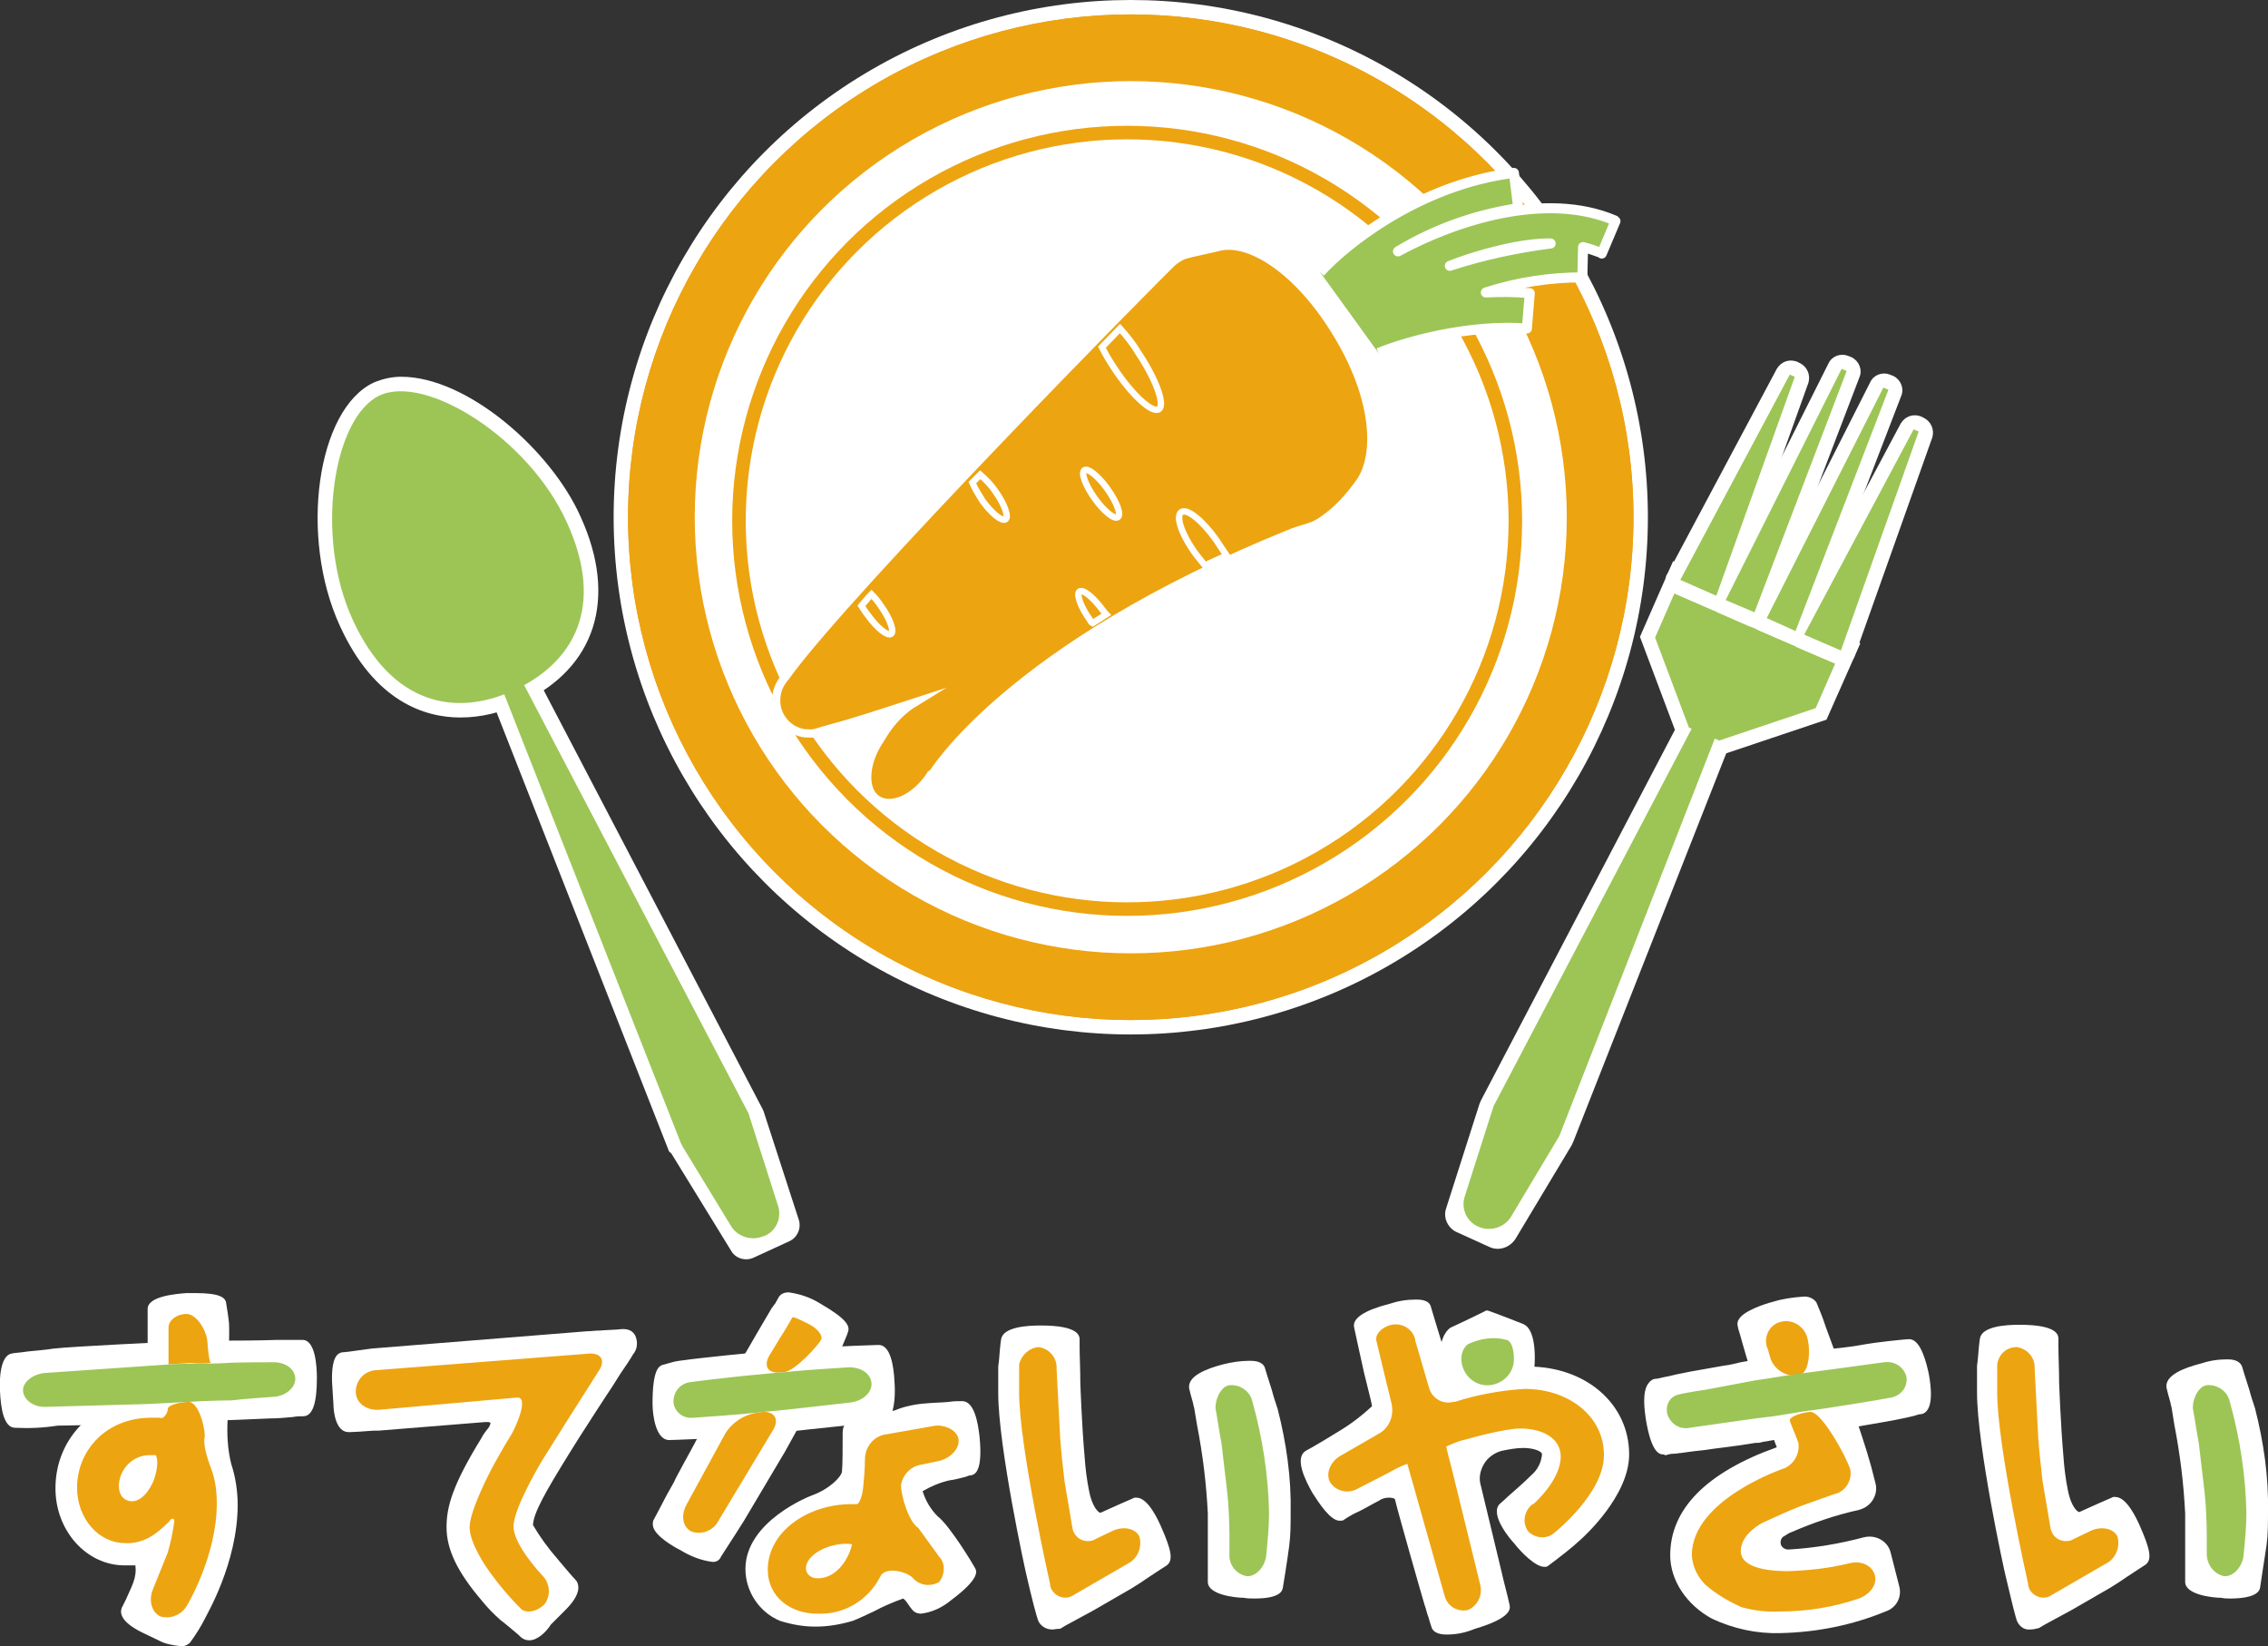 <svg version="1.1" id="レイヤー_1" xmlns="http://www.w3.org/2000/svg" x="0" y="0" viewBox="0 0 314.9 228.5" xml:space="preserve"><rect x="0" y="0" width="314.9" height="228.5" fill="#333333" stroke="none"/><style>.st0{fill:#fff}.st1{fill:#eda411}.st2{fill:#9cc556}.st8{fill:none;stroke:#fff;stroke-width:.89;stroke-miterlimit:10}</style><g id="レイヤー_1-2"><path class="st0" d="M23.8 192.6c-.3 0-.9-.1-1.2-.1-1.2 0-2.1-1.1-2.1-2.6v-8.2c0-1.8 4.1-2.1 5.4-2.2h1.2c3.4 0 4.2.6 4.3 1.4.1.6.3 1.8.4 2.8 0 0 .2 5.2-.6 6.1l-.3.3h-.3v.1c0 1.2-1.4 2.1-3.5 2.1-1.3.1-3 .2-3 .2l-.3.1z"/><path class="st0" d="M22.5 191.5c-.6 0-1.1-.7-1.1-1.6v-8.2c0-.5 2-1.1 4.4-1.2s4.4.1 4.5.6.3 1.7.4 2.7 0 5.4-.4 5.4-.8.5-.8 1.1-1.1 1.1-2.5 1.1l-3.1.2h-.1s-.8-.1-1.3-.1zm83 2.2c-2 0-3.2-.4-3.7-1.2-.3-.5-.3-1-.1-1.5l.1-.1c.5-1 2-3.6 3.4-6 0 0 1.3-2.2 2-3.4l.1-.1c.1-.2.2-.3.3-.4.1-.2.3-.5.5-.9.3-.5.8-.7 1.4-.7 1.5.2 3 .7 4.3 1.5 3.8 2.2 4.3 3.2 3.9 4.1l-.1.3c-.2.5-.5 1.2-.7 1.7s-1.8 3.5-2.2 4.2c-.8 1.4-4.8 2-6.5 2.2l-1.3.1c-.4.2-.9.2-1.4.2z"/><path class="st0" d="M102.6 191.5c.5-.9 2-3.6 3.4-6l2-3.4.1-.2c.1-.1.1-.2.2-.3 0 0 .2-.4.5-.9s2.2 0 4.3 1.2 3.7 2.4 3.5 2.9-.5 1.3-.8 1.9-1.8 3.5-2.2 4.2-2.9 1.4-5.7 1.7l-1.3.1c-2.6.2-4.4-.3-4-1.2zm144.4 2.6c-1.7 0-2.4-.2-2.8-.9-.1-.2-.2-.6-.5-1.3s-.4-1.3-.7-2-.8-2.5-1.2-3.9c-.2-.8-.5-1.6-.5-1.8-.1-.3-.1-.7.1-1 .6-1.2 3.6-2.2 4.8-2.5 1.3-.4 2.7-.6 4.1-.7.7-.1 1.5.2 1.9.8.2.5.9 2.1 1.3 3.4.7 1.9 2.1 5.8 2.4 6.3.2.4.2.8 0 1.2-.7 1.4-4.3 2-5.3 2.2h-.2c-1.3.1-2.5.2-3.4.2z"/><path class="st0" d="M245.1 192.8c-.2-.4-.6-1.9-1.1-3.2s-1.6-5.2-1.8-5.7 1.7-1.5 4.2-2.2 4.6-.8 4.8-.4.8 1.9 1.3 3.3 2.1 5.8 2.4 6.4-1.8 1.5-4.6 1.9h-.1c-2.6.3-4.9.3-5.1-.1zM73.5 227.7c-.4 0-.7-.1-1-.3-.2-.1-.4-.4-.8-.7-.6-.5-1.4-1.2-2.2-1.8-.9-.8-1.8-1.7-2.6-2.7-3.5-4.1-4.9-7.2-4.9-10.2 0-2.8.8-5.8 4.8-12.3.3-.6.7-1.1 1.1-1.6.1-.2.2-.4.2-.6-.2-.1-.3-.1-.5-.1h-.2l-14.9 1.2h-.7c-1.3.1-2.7.2-3.2.2h-.2c-1.8 0-2.1-2.9-2.1-3.8l-.2-3.2c0-.6-.1-2.8.7-3.7.3-.3.6-.4 1-.4.2 0 .9-.1 1.6-.2l2.2-.3 29.9-2.4c.6 0 1.2-.1 1.8-.1 1.2-.1 2.3-.1 3-.2h.3c.7 0 1.3.3 1.6.9.4.9.3 1.9-.3 2.6-.4.7-1 1.6-1.7 2.6l-1.2 1.9c-.1.1-4.9 7.5-5.8 9-3.6 5.8-5.1 8.5-5.2 10.2 1 1.7 2.1 3.2 3.4 4.7 1 1.2 2.2 2.6 2.5 2.9.3.3.4.7.4 1.1 0 1.1-1 2.3-1.8 3.1l-2 2c-.7 1.1-1.9 2.2-3 2.2z"/><path class="st0" d="M73.1 226.6c-.4-.3-1.7-1.5-3-2.5-.9-.8-1.7-1.7-2.4-2.6-3.2-3.8-4.7-6.7-4.7-9.6 0-2.6.8-5.5 4.7-11.8.3-.5.6-1 1-1.5.9-1.4.3-2.3-1.3-2.2l-14.9 1.2c-1.6.1-3.4.2-4 .3s-1.1-1.3-1.2-2.9l-.2-3.2c-.1-1.6.2-3.1.7-3.1s2.2-.3 3.9-.5l29.9-2.4c1.6-.1 3.8-.2 4.9-.3s1.3.8.6 1.9-2 3.1-2.9 4.5c0 0-4.9 7.5-5.8 9.1-3.7 5.9-5.3 8.7-5.3 10.8 0 .9 3.6 5.3 3.6 5.3 1.1 1.3 2.2 2.6 2.6 3s-.2 1.7-1.4 2.8l-2.1 2.1c-1 1.3-2.3 2-2.7 1.6zm40.1-.8c-1.7 0-3.3-.3-4.9-.8-2.9-1.2-4.8-4.1-4.8-7.2 0-6.6 8.9-10.1 9.2-10.2 2.5-.9 4.1-2.6 4.2-3.3.1-.9.1-3.5.1-5.5 0-.9.6-1.7 1.5-2 .5-.1 3.1-.6 5.7-1 1.4-.6 3-.9 4.5-1 1.1-.1 2.2-.1 3.1-.2.6-.1 1.2-.1 1.8-.1 1.7 0 2.2 3.1 2.4 4.9.5 5-.7 5.3-1.2 5.4-.2 0-.5.1-.7.2-.8.2-1.5.4-2.3.5-1.3.3-2.5.8-3.7 1.5.4 1.3 1.1 2.5 2.1 3.5 1.7 1.3 5 6.8 5.2 7.2s.7 1.4-3.3 4.4c-1.2 1-2.6 1.7-4.2 1.9-.4 0-.8-.1-1.1-.4-.3-.3-.5-.6-.7-.9-.2-.3-.4-.6-.7-.8-1.4.5-2.8 1.1-4.1 1.8-1.1.5-2.1 1-2.9 1.3-1.7.5-3.4.8-5.2.8z"/><path class="st0" d="M117.8 224c-3 1.1-6.2 1.1-9.2.1-2.5-1.1-4.2-3.5-4.2-6.3 0-6 8.6-9.3 8.6-9.3 2.6-1 4.7-2.9 4.8-4.2s.1-5.2.1-5.6c0-.4.3-.8.7-1 .4-.1 3-.6 5.7-1 1.4-.5 2.8-.9 4.3-1 2.1-.1 4.2-.3 4.8-.3s1.2 1.8 1.4 4 .1 4.2-.4 4.3-1.8.5-3 .7-4.6 1.5-4.6 2.2c.3 1.8 1.3 3.4 2.6 4.6 1.5 1.1 4.7 6.4 4.9 6.8s-1.2 1.8-3 3.2-3.6 2-4 1.6-1-1.3-1.6-1.9-5.4 2.1-7.9 3.1zm28.3 2.2c-.8 0-1.5-.4-1.9-1.1-.3-.7-1-3.5-1.6-6.1-.2-.7-4-18.2-4-25.6v-3.7l.1-.8c.1-1.3.2-2.4.3-3 .3-1.7 3.6-1.9 5.5-1.9 5.4 0 5.4 1.5 5.4 2v1.1c0 1.2.1 3 .1 4.9 0 0 .2 5.9.6 10.3.1 1.5.3 3.1.6 4.6.4 2.2 1.3 3.1 1.6 3.1 1.3-.6 4-1.8 4.5-2l.2-.1h.3c1.6 0 3 3.1 3.4 4 1.5 3.4 1.7 4.7.8 5.4-.3.2-1.1.7-2.6 1.7-.7.5-1.5 1-2.3 1.5l-4.5 2.6c-1 .6-2 1.1-2.9 1.6-1.5.8-2.2 1.2-2.5 1.4-.5 0-.8.1-1.1.1z"/><path class="st0" d="M145.1 224.6c-.2-.5-.9-3.2-1.5-5.9 0 0-4-18-4-25.4v-3.7c.1-1.4.2-3 .3-3.6s2-1.1 4.5-1.1 4.4.4 4.4 1 .1 3.2.1 6c0 0 .2 5.9.6 10.4.1 1.6.3 3.1.6 4.7.5 2.7 1.9 4.4 3.1 3.8s3.9-1.8 4.4-2 1.7 1.3 2.6 3.4 1.5 3.9 1.1 4.2-2.6 1.7-4.9 3.2l-4.5 2.6c-2.4 1.3-4.8 2.7-5.3 2.9-.5.3-1.2 0-1.5-.5zm55.8 2.3c-.4 0-1.7 0-2.1-.9-.1-.3-.3-.9-.5-1.6-.2-.5-.3-1.1-.5-1.6-.4-1.3-3.9-13.6-4.1-14.6 0-.2-.4-.3-.8-.3-.5 0-1 .1-1.4.4-.8.4-1.8 1-2.8 1.5-.7.3-1.4.7-2 1.1-.2.2-.4.2-.7.2-1.3 0-2.9-2.5-3.8-3.9-1-1.8-2.5-4.8-.9-5.8.2-.1.5-.3.9-.5.9-.5 2.2-1.3 3.5-2.1 1.7-1 3.3-2.2 4.8-3.6-.1-.7-.5-2.1-.8-3.4l-.3-1.2c-.5-2.2-1.4-6.4-1.4-6.4-.2-1.2 1.4-2.3 4.9-3.2 1.2-.4 2.4-.6 3.7-.6.5 0 1.9 0 2.1 1.1.1.4 1 3.3 1.7 5.6 0 .1.4 1.3 1.1 3.9v.1h.5c1.2 0 2.4-.2 3.5-.6 2.2-.5 4.4-.8 6.7-.8 8 0 14 5.2 14 12.2 0 5.8-6.4 11.5-6.6 11.7-1.5 1.4-3.1 2.6-4.7 3.8l-.2.1h-.3c-1.2 0-3.2-2-4.2-3.3-.4-.4-3.4-3.9-2-5.4.2-.2.6-.5 1.1-1 .9-.8 2.2-1.9 3.4-3.1.8-.7 1.3-1.7 1.4-2.8 0-.5-1.3-.9-2.6-.9-1 0-2 .2-3 .4-1.1.3-2 1-2.5 1.9-.5.9-.7 1.9-.4 2.9l2.6 10.8c.4 1.7.8 3.4 1.1 4.5.1.4.2.9.3 1.3.1.5.3 1.8-4.8 3.3-1.2.5-2.5.8-3.9.8z"/><path class="st0" d="M199.7 225.6c-.2-.5-.6-1.9-1-3.1s-3.8-13.4-4.1-14.5-2-1.4-3.6-.5-4.5 2.3-4.9 2.6-1.8-1.3-3-3.4-1.8-4.1-1.3-4.4 2.4-1.4 4.4-2.6 5.4-3.7 5.3-4.4-.7-3-1.2-5-1.3-5.9-1.4-6.4 1.8-1.4 4.2-2 4.5-.7 4.6-.2.9 3.1 1.7 5.7c0 0 .4 1.2 1.1 3.8l.1.5c.2.6 2.5.5 5.1-.2 2.1-.5 4.2-.8 6.4-.8 7.4 0 13 4.8 13 11.2 0 5.4-6.3 11-6.3 11-2.1 1.8-4.1 3.5-4.5 3.7s-2-1.1-3.6-2.9-2.4-3.6-2-4 2.5-2.2 4.5-4.1c1-.9 1.6-2.2 1.7-3.5 0-1.5-2.3-1.9-3.6-1.9-1.1 0-2.2.2-3.2.4-2.6.6-4.3 3.3-3.6 5.9v.1l2.6 10.8c.6 2.7 1.3 5.3 1.4 5.8s-1.7 1.4-4.1 2.1-4.5.8-4.7.3zm82.2.6c-.9.1-1.6-.5-1.9-1.3-.2-.6-.9-3.4-1.5-6-.2-.7-4-18.2-4-25.6v-3.7l.1-.8c.1-1.2.2-2.4.3-3 .3-1.7 3.6-1.9 5.5-1.9 5.4 0 5.4 1.5 5.4 2v1.1c0 1.2.1 3 .1 4.9 0 0 .2 5.8.6 10.3.1 1.5.3 3.1.6 4.6.4 2.2 1.3 3.1 1.6 3.1 1.3-.6 4-1.8 4.5-2l.2-.1h.3c1.6 0 3 3.1 3.4 4 1.5 3.4 1.7 4.7.8 5.4-.3.2-1.1.7-2.6 1.7-.7.5-1.5 1-2.3 1.5l-4.5 2.6c-1 .6-2 1.1-2.9 1.6-1.5.8-2.2 1.2-2.5 1.4-.4.1-.8.2-1.2.2z"/><path class="st0" d="M280.9 224.6c-.2-.5-.9-3.2-1.5-5.9 0 0-4-18-4-25.4v-3.7c.1-1.4.2-3 .3-3.6s2-1.1 4.5-1.1 4.4.4 4.4 1 .1 3.2.1 6c0 0 .2 5.8.6 10.4.1 1.6.3 3.1.6 4.7.5 2.7 1.9 4.4 3.1 3.8s3.9-1.8 4.4-2 1.7 1.3 2.6 3.4 1.5 3.9 1.1 4.2-2.6 1.7-4.9 3.2l-4.5 2.6c-2.4 1.3-4.8 2.7-5.3 2.9-.5.3-1.2.1-1.5-.5zM25 228.5c-1-.1-2.1-.3-3-.8l-2.3-1.1c-1-.5-3.4-1.8-2.8-3.4l.6-1.2c.3-.7.7-1.5 1-2.3.3-.8.4-1.6.3-2.4h-1.5c-5.3 0-9.6-4.8-9.6-10.7 0-7 5.4-12.4 12.7-12.7 0-1.1.7-2 1.8-2.1.7-.1 1.3-.1 2-.1s1.3 0 2-.1l1.8-.1h.5c.5 0 2.3.1 3.1 1 .3.3.4.8.3 1.2-.1.4-.1 1.5-.2 2.5l-.1.9c-.1 2 0 4.1.5 6.1.6 1.8.9 3.8.9 5.7 0 8.1-4.4 15.4-4.5 15.7-.6 1.2-1.3 2.3-2.1 3.4-.4.4-.9.6-1.4.5z"/><path class="st0" d="M20.1 225.7c-1.5-.7-2.5-1.6-2.3-2.1s1-2.1 1.6-3.5.7-4.3-.8-3.8h-1.4c-4.7 0-8.6-4.4-8.6-9.7 0-6.7 5.3-11.7 12.3-11.7h.1c.1 0 .3-.4.3-1s.4-1.1 1-1.1c.6-.1 2.3-.1 3.9-.2l1.8-.1c1.6-.1 3 .4 2.9 1s-.2 2.2-.3 3.5c-.1 2.2.1 4.4.6 6.5.5 1.7.8 3.5.8 5.3 0 7.9-4.4 15.2-4.4 15.2-.8 1.4-1.7 2.9-2 3.3s-1.7.2-3.2-.5l-2.3-1.1zm-.7-20.6c.3-.5-.1-.4-.9.4v.8c.4-.4.7-.8.9-1.2zm79.4 11.7c-1.5-.2-3-.8-4.3-1.6-1-.5-3.4-1.9-3.8-3.2-.1-.4-.1-.8.1-1.1.3-.6.6-1.1.9-1.7.5-1 1.2-2.3 1.9-3.5.1-.3.5-1 1.3-2.5 1.5-2.7 2.1-3.9 2.1-3.9l.5-.9c.9-1.7 2-3.6 2.1-3.9.2-.5.4-1.1 6.1-1.6l1.6-.1h1.2c2.1 0 3.4.4 3.8 1.2.3.5.3 1 0 1.5-.5 1-2 3.6-3.3 6l-5.7 9.6c-1.5 2.4-2.9 4.5-3.2 5-.2.5-.7.8-1.3.7z"/><path class="st0" d="M95 214.3c-2.1-1.1-3.6-2.4-3.3-2.9s1.5-2.9 2.8-5.3c.4-.9.8-1.7 1.3-2.5 1.5-2.7 2.1-3.9 2.1-3.9 1.3-2.4 2.5-4.6 2.6-4.9s2.5-.7 5.2-.9l1.6-.1c2.7-.2 4.6.3 4.1 1.2s-2 3.6-3.3 6l-5.7 9.6c-1.5 2.3-2.9 4.5-3.2 5s-2.2-.2-4.2-1.3zm152.2 12.4c-3.3.1-6.5-.6-9.5-2-3.5-1.9-5.8-5.3-5.8-8.8 0-6.4 5-11.5 14.8-15-.1-.3-.3-.7-.4-1.1-.3-.7-.6-1.5-.9-2.4-.6-1.5.1-3.2 1.6-3.8.2-.1.4-.2.7-.2l6-.9c1.4-.2 2.8.6 3.2 2l.7 2.1c1.4 4.2 2 6 2.8 9.3.4 1.5-.5 3.1-2 3.6l-.3.1c-3.2.7-6.4 1.8-9.4 3.1-.3.1-.6.3-.9.5-.5.2-.7.8-.5 1.3.2.4.6.6 1 .6 3.6-.2 7.1-.8 10.5-1.7 1.6-.4 3.3.5 3.7 2.1l1.2 4.7c.4 1.5-.4 3-1.9 3.5-4.6 1.9-9.6 2.9-14.6 3z"/><path class="st0" d="M247.2 225.7c-3.1.1-6.3-.6-9.1-1.9-3-1.5-5-4.5-5.2-7.9 0-5.8 4.5-10.4 13.3-13.7 1-.4 1.5-1.6 1.1-2.6 0-.1-.1-.1-.1-.2-.3-.7-.6-1.5-.9-2.3-.4-1 .1-2.2 1.1-2.6.1 0 .2-.1.4-.1l6-.9c.9-.1 1.8.4 2.2 1.3l.7 2.1c1.4 4.2 2 6 2.8 9.2.3 1-.3 2.1-1.4 2.4l-.3.1c-3.3.7-6.5 1.8-9.6 3.2-4.4 2.1-4.5 3.4-4.6 3.5 0 0 .8.8 4.6.8 3.6-.2 7.3-.8 10.8-1.7h.1c1.1-.3 2.2.3 2.5 1.3v.1l1.2 4.7c.3 1-.3 2-1.2 2.3-4.6 1.8-9.4 2.8-14.4 2.9zm-40.5-31.6c-1.8 0-3.5-.3-5.2-1-.5-.2-1.6-1.2-1.6-4.6 0-3.1 1.2-4 1.5-4.2 2.6-1.2 4.6-2.2 4.6-2.2l.4-.2.4.1s2.2.8 4.7 1.8c.5.2 1.6 1 1.6 4.7s-1.2 4.4-1.6 4.6c-1.5.7-3.1 1.1-4.8 1z"/><path class="st0" d="M211.1 192.3c-3 1.1-6.3 1.1-9.2-.1 0 0-1-.5-1-3.7 0-2.7 1-3.3 1-3.3 2.5-1.2 4.5-2.2 4.5-2.2s2.2.8 4.7 1.8c0 0 1 .4 1 3.8.1 3.2-1 3.7-1 3.7zm-209 5.9c-1.6 0-2-2.8-2.1-5.1-.1-1.5 0-4.9 1.6-5.2.3-.1 1-.1 2.3-.3 1-.1 2.3-.2 3.6-.4 2.7-.3 15.3-.9 15.9-.9.1 0 1.4 0 3-.1s3.9-.1 5.1-.1c.7 0 4.3 0 7-.1H42c1.8 0 2 3.7 2 5.3 0 3.5-.6 5.3-1.9 5.3-.5 0-.9 0-1.4.1-1.1.1-2.1.2-3.2.2-2.1.1-7.1.3-7.6.3s-2 .1-3.8.1h-1.2l-1.4.1c-6.9.4-15.4.5-15.5.5-1.9.3-3.9.4-5.9.3z"/><path class="st0" d="M2.1 197.2c-.5 0-1-1.8-1.1-4.1s.3-4.1.8-4.2 3.1-.3 5.8-.6 15.8-.9 15.8-.9 1.4 0 3-.1 3.8-.1 5-.1 10-.1 10.5-.1 1 1.9 1 4.3-.4 4.3-.9 4.3-2.6.2-4.7.3-7.1.3-7.6.3-2.7.1-5 .2l-1.4.1c-6.9.4-15.4.5-15.4.5-2.6.1-5.2.1-5.8.1zm90.8 2.7c-1.8 0-2.3-3.3-2.3-5.1 0-4.7.9-5.1 1.3-5.3.8-.2 1.6-.5 2.4-.6l.8-.1c1.2-.2 10.7-1.2 12.8-1.3 1.1-.1 2.6-.2 3.9-.3 1.1-.1 2.1-.2 3-.2 1.7-.1 6.5-.3 7.2-.3 1.6 0 2.1 2.8 2.2 5.2.1 1.2.1 4-.8 4.9-.2.3-.6.4-.9.4-.2 0-.8.1-1.4.2-.8.1-1.9.3-2.9.4l-12.2 1.3c-2 .2-5.2.4-6.2.5-1.6.1-6.2.3-6.9.3z"/><path class="st0" d="M91.6 194.8c0-2.3.3-4.2.7-4.4 1-.3 1.9-.5 2.9-.6 1.1-.2 10.6-1.2 12.7-1.3s5.1-.4 6.9-.5 6.5-.3 7.1-.3 1.1 1.9 1.2 4.2-.2 4.3-.7 4.3-2.5.4-4.4.6l-12.2 1.3c-1.8.2-4.7.4-6.2.5s-6.1.3-6.7.3-1.3-1.8-1.3-4.1zm139.4 7.1c-.5 0-1.7 0-2.5-5-.1-.8-.6-3.7.4-4.9.2-.3.6-.6 1-.6.3 0 .9-.2 1.5-.3s1.2-.3 1.8-.4l1.5-.3c5-.9 5.1-.9 5.2-.9s1-.2 1.8-.4l1.1-.2c1.5-.3 5-.8 6.6-1 .6-.1 1.4-.2 2.2-.3 1.2-.2 2.3-.3 3.1-.4 1.2-.1 3.3-.4 4.3-.6s5.4-.7 6.1-.7c1.6 0 2.4 3.4 2.7 4.8.3 1.6.8 5.2-1 5.6-.3 0-.6.1-.9.2-.7.2-1.7.4-2.7.6-1.5.3-9.7 1.7-11.4 1.9s-4.4.7-4.9.8l-1.2.2c-.4.1-.8.1-1.1.2-.3.1-.6.1-.9.1-2.9.5-5.2.7-7.1 1-1 .1-1.8.2-2.5.3l-.7.1c-.3 0-.6.1-1 .1s-.8.1-1.1.2h-.1l-.2-.1z"/><path class="st0" d="M229.4 196.7c-.4-2.3-.2-4.3.5-4.4s2.2-.5 3.3-.7 6.4-1.2 6.6-1.2 1.6-.3 3.1-.6 4.9-.8 6.5-1 4-.6 5.2-.7 3.2-.4 4.4-.6 5.4-.7 5.9-.7 1.3 1.8 1.7 4 .3 4.3-.2 4.4-2.1.5-3.6.8-9.7 1.7-11.3 1.9-3.9.6-5 .8l-1.2.2c-.8.1-1.6.3-1.9.3-4.5.7-7.5 1-9.6 1.3l-.7.1c-.6.1-1.6.2-2.1.3s-1.2-1.9-1.6-4.2zm-55.2 25.2c-.5 0-1 0-1.5-.1-1.1 0-5-.4-5-2.2v-9.5c-.2-4.1-.7-8.2-1.5-12.3l-.4-2.4c-.1-.2-.1-.5-.2-.8-.2-.7-.4-1.4-.5-1.9-.2-1.7 2.4-2.7 4.7-3.3 1.2-.3 2.4-.5 3.7-.5.5 0 1.7 0 2.1.9.1.4.4 1.3 1 3.2.2.8.5 1.7.8 2.6 1.2 4.7 1.9 9.5 1.8 14.4 0 1.5 0 3.1-.2 4.6-.3 2.3-.8 5.3-.9 5.9-.1.3-.3 1.4-3.9 1.4z"/><path class="st0" d="M172.8 220.8c-2.3-.1-4.1-.7-4.1-1.2v-9.5c-.2-4.2-.7-8.4-1.5-12.5l-.4-2.4c-.2-.8-.6-2-.7-2.7s1.6-1.6 4-2.2 4.4-.7 4.6-.2.9 3 1.7 5.7c1.2 4.6 1.8 9.3 1.8 14.1 0 1.5 0 3-.2 4.5-.4 2.7-.8 5.3-.9 5.8s-2 .8-4.3.6zm136.9 1.1c-.4 0-.9 0-1.3-.1-1.1 0-5-.4-5-2.2v-9.5c-.2-4.1-.7-8.2-1.5-12.3l-.4-2.5c-.1-.2-.1-.5-.2-.8-.2-.7-.4-1.4-.5-1.9-.2-1.7 2.4-2.7 4.7-3.3 1.2-.4 2.4-.6 3.7-.6.5 0 1.7 0 2.1 1 .1.4.4 1.3 1 3.2.2.8.5 1.7.8 2.6 1.2 4.7 1.9 9.5 1.8 14.4 0 1.5 0 3.1-.2 4.6-.4 2.5-.8 5.3-.9 5.9-.2 1.2-2.3 1.5-4.1 1.5z"/><path class="st0" d="M308.5 220.8c-2.3-.1-4.1-.7-4.1-1.2v-9.5c-.2-4.2-.7-8.4-1.5-12.5l-.4-2.5c-.2-.8-.6-2-.7-2.7s1.6-1.6 4-2.2 4.4-.7 4.6-.2.9 3 1.7 5.7c1.2 4.6 1.8 9.3 1.8 14.1 0 1.5 0 3-.2 4.5-.4 2.7-.8 5.3-.9 5.8s-2 .9-4.3.7z"/><path class="st1" d="M49.4 193.2c0-1.6 1.2-2.9 2.8-3l29.6-2.3c1.6-.1 2.3.9 1.4 2.3l-4.7 7.4c-.9 1.4-2.3 3.7-3.2 5.1 0 0-4 6.6-4 9.2s4 6.8 4 6.8c1.1 1.1 1.2 2.8.3 4-1 1-2.4 1.3-3.2.7-1.7-1.7-3.3-3.6-4.7-5.6 0 0-2.5-3.5-2.5-5.8s3-8 3-8c.8-1.5 2-3.6 2.7-4.7s2.6-5.4.9-5.3l-19.2 1.7c-1.8.1-3.2-1-3.2-2.5zm-23.3 1.4c-1.5.1-2.8.5-2.8 1s-.6 1.5-1.1 1.2H21c-6.3 0-10.3 4.6-10.3 9.7 0 4.4 3.1 7.7 6.6 7.7 1.1.1 2.3-.2 3.3-.7 1.1-.6 2-1.4 2.9-2.3.2-.4.7-.6.7 0-.2 1.5-.5 2.9-.9 4.3l-2.1 5.2c-.6 1.5-.1 3.2 1.1 3.7 1.5.4 3-.3 3.7-1.6 0 0 4.1-6.8 4.1-14.1 0-1.7-.2-3.3-.8-4.9-.6-1.5-1.1-3.4-.9-4.2s-.7-5.1-2.3-5zm-7.8 13.8c-.1 0-1.8 0-1.8-2.2.1-2.3 1.9-4.1 4.1-4.2h1c.4.4.3 2.1-.3 3.6 0 0-1.1 2.8-3 2.8z"/><path class="st0" d="M113.5 221.1c-1.9.1-3.5-1.4-3.6-3.4 0-3.2 4-5.4 7.6-5.4.5 0 1 0 1.4.2l1.7.6-.4 1.8c-.5 2.5-2.8 6.2-6.7 6.2z"/><path class="st1" d="M29.3 189.2c-.2 0-.4-1.3-.5-2.9s-1.5-3.9-2.9-3.9-2.5.9-2.5 1.9v5.1l3-.2c1 .1 2 .1 2.9 0zM114 186c.3-.6-.5-1.6-1.7-2.2s-2.2-1.1-2.3-.9-.9 1.6-1.8 3l-1.4 2.3c-.8 1.4-.2 2.5 1.5 2.3h.5c1.7-.2 4.9-3.9 5.2-4.5zm136.8-.7c-.6-1.4-2.1-2.2-3.6-1.8-1.5.4-2.3 2-1.9 3.4 0 .1 0 .1.1.2l.4 1.4c.5 1.6 2.2 2.7 3.9 2.4h.1c1.6-.3 1.6-4.2 1-5.6zm-120.4 34.3c-1.2.7-2.7.5-3.6-.5-.9-1-4-1.7-4.6-.2-1.7 3.3-5.1 5.3-8.8 5.1-3.6 0-6.8-2.3-6.8-6.1 0-5.3 5.6-9.1 11.6-9.1h.7c.4.1.9-1.2 1-2.9 0 0 .2-1.9.2-3.5.1-1.7 1.3-3.1 3-3.3l6.8-1.2c1.6-.1 3.1.8 3.2 2s-1.1 2.5-2.7 2.9l-2.4.5c-1.5.2-2.7 1.4-2.9 2.9 0 1.3 1 5 2.4 5.9l2.9 4c.9.9.8 2.5 0 3.5zm13.8-32.6c1.5.2 2.6 1.5 2.5 3l.5 9.6c.1 1.6.4 4.3.6 6l1.1 6.5c.2 1.2 1.3 2 2.5 1.8.3 0 .6-.2.8-.3l2.3-1.1c1.5-.7 3.2-.3 3.7.8.4 1.4-.2 3-1.5 3.7l-7.6 4.4c-1 .7-2.3.4-3-.6-.2-.3-.3-.6-.3-.9 0 0-4.3-19.1-4.3-26.6v-3.9c.3-1.3 1.4-2.3 2.7-2.4zm68 25.6c-.9-1.2-.6-2.9.6-3.8h.1s3.8-3.3 3.8-6.6c0-2.6-2.6-3.9-5.6-3.9-2.3 0-7.5 1.5-7.5 1.5-1 .2-1.9.6-2.8 1 0 .1.4 1.7.8 3.2l3.9 15.9c.4 1.5-.3 3-1.7 3.6-1.4.3-2.8-.5-3.2-1.9-.4-1.4-5.2-18.4-5.2-18.4-.9.3-1.8.8-2.7 1.3l-4.1 2.1c-1.3.8-3 .5-3.9-.8-.7-1.2 0-2.9 1.4-3.7l5.2-3c1.6-.8 2.3-2.6 1.9-4.3 0 0-1.9-7.8-2.1-8.7s.8-1.9 2.1-2.2c1.5-.3 3 .6 3.3 2.1v.1l1.9 6.5c.4 1.5 1.9 2.4 3.4 2h.2c3.1-1 6.4-1.6 9.7-1.8 6 0 11 3.7 11 9.2 0 5.3-6.8 10.7-6.8 10.7-1 1-2.7.9-3.7-.1zM280 187c1.5.2 2.6 1.5 2.5 3l.5 9.6c.1 1.6.4 4.3.6 6l1.1 6.5c.2 1.2 1.3 2 2.5 1.8.3 0 .6-.2.8-.3l2.3-1.1c1.5-.7 3.2-.3 3.7.8.4 1.4-.2 3-1.5 3.7l-7.6 4.4c-1 .7-2.3.4-3-.6-.2-.3-.3-.6-.3-.9 0 0-4.3-19.1-4.3-26.6v-3.9c.2-1.4 1.3-2.4 2.7-2.4zM95.3 208.9c-.8 1.5-.5 3.1.7 3.7 1.4.5 3-.1 3.7-1.4l7.7-12.8c.8-1.4.1-2.5-1.5-2.4l-.8.1c-1.8.3-3.4 1.3-4.4 2.9l-5.4 9.9zm153 9.2c-1.6 0-6.6-.1-6.6-2.8 0-2.4 3-3.9 3-3.9 1.5-.7 3.9-1.8 5.5-2.4l4.5-1.6c1.5-.3 2.5-1.9 2.2-3.4-.4-1.5-4-8.2-5.6-8h-.1c-1.6.2-2.8.8-2.7 1.2s.9 2.2 1.2 3.1c.2 1.5-.6 2.9-1.9 3.5 0 0-12.9 4.3-12.9 12.1.1 1.6.8 3 1.9 4.1 1.5 1.3 3.2 2.3 5 3.1 1.8.5 3.6.7 5.4.6 3.7 0 7.4-.6 10.9-1.8 1.6-.6 2.6-2 2.2-3.3s-1.9-2-3.5-1.6c-2.8.7-5.6 1-8.5 1.1z"/><path class="st0" d="M117.5 214.3c-2.7 0-5.6 1.6-5.6 3.4 0 .8.7 1.4 1.6 1.4 2.8 0 4.4-2.9 4.8-4.7-.2-.1-.5-.1-.8-.1z"/><path class="st2" d="M210.2 188.7c0 2-1.7 3.6-3.7 3.6s-3.6-1.7-3.6-3.7c0-.8.3-1.5.9-2 1.7-.8 3.6-1.1 5.4-.6.1 0 1 .3 1 2.7zM38 193.9c1.6-.1 3-1.2 3-2.5s-1.3-2.3-3-2.3c0 0-5.3 0-6.5.1s-3.4.1-5 .1-2.9.1-2.9.1l-3 .2-14.5 1c-1.6.2-3 1.3-2.9 2.5s1.4 2.2 3 2.2l14.3-.4c1.6-.1 4.3-.2 5.8-.3s4.1-.2 5.8-.2c1.5-.2 5.9-.5 5.9-.5zm83-1.9c-.1-1.3-1.4-2.2-3.1-2.2l-3.1.2c-1.6.1-4.3.3-6 .5h-.5c-1.6.2-4.3.4-6 .6 0 0-5.5.6-6.7.8-1.3.3-2.1 1.4-2.1 2.7.1 1.4 1.4 2.4 2.8 2.2h.1c1.6-.1 7-.5 8.6-.7l.8-.1c1.6-.1 4.3-.4 6-.6l6.2-.7c1.8-.2 3.1-1.4 3-2.7zm141.6 2c1.4-.3 2.3-1.5 2.1-2.9-.4-1.4-1.7-2.2-3.1-2-1.5.2-10.2 1.4-11.8 1.6h-.1c-1.6.2-4.3.7-5.9.9l-6.9 1.3s-2.8.4-3.9.7c-1.2.3-1.8 1.5-1.5 2.7.4 1.3 1.7 2.2 3.1 1.9 1.5-.2 9.6-1.4 10.8-1.5s4.3-.7 5.9-.9h.1c1.6-.2 9.8-1.5 11.2-1.8zm-92-1.7c1.5-.2 3 .8 3.3 2.3 1.4 5 2.2 10.2 2.3 15.4 0 2-.2 4-.4 6-.2 1.6-1.5 2.9-2.7 2.8-1.5-.3-2.5-1.6-2.4-3.1v-2.5c0-1.6-.1-4.3-.3-6l-.8-6.8c-.3-1.6-.6-3.7-.8-4.7s.5-3.1 1.8-3.4zm135.7 0c1.5-.2 3 .8 3.3 2.3 1.4 5 2.2 10.2 2.3 15.4 0 2-.2 4-.4 6-.2 1.6-1.5 2.9-2.7 2.8-1.4-.3-2.4-1.6-2.4-3.1v-2.5c0-1.6-.1-4.3-.3-6l-.8-6.8c-.3-1.6-.6-3.7-.8-4.7s.5-3.1 1.8-3.4z"/><path class="st0" d="M200.8 167.7l4.6-14.4c.1-.2.1-.3.2-.5l35.7-68.2c.7-1.4 2.4-1.9 3.8-1.3 1.4.6 2.1 2.3 1.5 3.7l-28.2 71.6c-.1.1-.1.3-.2.4l-7.8 13c-.8 1.2-2.3 1.7-3.6 1.1l-4.4-2c-1.3-.5-2.1-2-1.6-3.4z"/><path class="st0" d="M233 102.5l-5.3-14.1 4.6-10.5 26 11.4-4.7 10.6-14.9 5z"/><path class="st2" d="M252.1 98.3l-13.4 4.5-4.2-1.8-4.7-12.5 3.5-8 22.3 9.8z"/><path class="st0" d="M232.4 82.3c-.9-.4-1.4-1.5-1-2.5 0 0 0-.1.1-.1l15.2-28.5c.6-1 1.7-1.4 2.8-1l.4.2c1 .5 1.5 1.6 1.2 2.7l-10.9 30.4c-.4 1-1.5 1.5-2.5 1.1l-5.3-2.3zm17.2 7.6c-.9-.4-1.4-1.5-1-2.5 0 0 0-.1.1-.1l15.2-28.5c.6-1 1.7-1.4 2.8-1l.4.2c1 .5 1.5 1.6 1.2 2.7l-10.8 30.4c-.4 1-1.5 1.5-2.5 1.1l-5.4-2.3z"/><path class="st0" d="M244.4 87.6c-1-.4-1.4-1.5-.9-2.5V85l16.2-32c.5-1 1.7-1.4 2.7-1l.5.2c1 .5 1.5 1.7 1.1 2.7l-12.9 33.5c-.3.9-1.4 1.4-2.3 1.1-.1 0-.1-.1-.2-.1l-4.2-1.8z"/><path class="st0" d="M238.7 85.1c-.9-.4-1.4-1.5-1-2.5 0 0 0-.1.1-.1l16.1-32.1c.5-1 1.7-1.4 2.7-1l.5.2c1 .5 1.5 1.7 1.1 2.7l-12.8 33.5c-.4 1-1.6 1.5-2.6 1.1l-4.1-1.8z"/><path class="st2" d="M243.3 87.1c.4.2.6.7.4 1.1l-27.2 69.5c-.1.2-.2.3-.3.5l-6.4 10.7c-.9 1.5-2.9 2.1-4.5 1.4-1.7-.7-2.5-2.6-1.9-4.3l3.8-11.9c.1-.2.1-.4.2-.6l34.7-66.1c.3-.3.8-.4 1.2-.3zm-10-6.6L248.5 52l.7.3-10.9 30.4zm17.2 7.6l15.2-28.5.7.3-10.8 30.4zm-5.2-2.3l16.2-32 .7.3-12.9 33.5zm-5.7-2.5l16.1-32.1.7.3L243.6 85z"/><circle class="st0" cx="157" cy="71.8" r="71.8"/><circle cx="157" cy="71.8" r="69.8" fill="#e29d30"/><circle class="st1" cx="157" cy="71.8" r="69.8"/><circle cx="157" cy="71.8" r="59.5" fill="#fff" stroke="#fff" stroke-width="2.08" stroke-miterlimit="10"/><circle cx="156.5" cy="72.3" r="53.9" fill="none" stroke="#eda411" stroke-width="1.88" stroke-miterlimit="10"/><path d="M185.8 46.6c-5.4-9.1-12.4-13.5-16.7-12.3-.3.1-3.7.8-4.7 1.1-.5.2-1 .5-1.5.9h0c-.7.5-45.5 45.9-53.8 57.6h0c-.7.8-1.2 1.7-1.3 2.8-.3 2.5 1.5 4.8 4 5.1h.2c1.2.1 1.2-.1 3.4-.7 3.1-.8 7.6-2.3 11.6-3.6h0c-1.8 1.1-3.3 2.7-4.4 4.5h0c-.2.3-.3.5-.5.8-2.1 3.2-2.3 6.9-.3 8.2s5.3-.2 7.4-3.4c0-.1 0-.1.1-.1h0v.2s10.4-17.8 50.2-33.8c1.1-.4 2-.6 3-1h0c.6-.3 1.1-.6 1.6-1 1.8-1.3 3.3-3 4.6-4.8 2.7-3.6 2.5-11.5-2.9-20.5z" fill="#eda411" stroke="#fff" stroke-width="1.14" stroke-miterlimit="10"/><path d="M191.4 49c3.9-1.6 12.6-4 20.6-3.4l.4-4.9c-2-.2-4.1-.2-6.1-.1 4.3-1.4 8.9-2.1 13.4-2.1l.1-4.2c.8.2 1.7.5 2.5.8.1 0 .1 0 .1.1v0l1.9-4.5c-.1 0-.1 0-.1-.1-9.6-4.1-22.2 0-30.1 4.3 5.1-3.1 10.8-5.1 16.7-6l-.6-4.9c-13.1 1.6-23.5 10-26.9 13.8m18-.9c3.8-1.5 10-3.2 14-3.1-4.7.6-9.4 1.6-14 3.1h0z" fill="#9cc556" stroke="#fff" stroke-width="1.39" stroke-linejoin="round"/><path class="st8" d="M168.9 75c-1.9-2.7-4.1-4.5-4.9-3.9s.1 3.2 2.1 5.9l1.2 1.5c1-.5 2-.9 3-1.4-.4-.6-.9-1.3-1.4-2.1z"/><ellipse transform="rotate(-35.551 152.947 68.544)" class="st8" cx="152.9" cy="68.5" rx="1.1" ry="4"/><path class="st8" d="M154.7 51.1c2.5 3.8 5.3 6.3 6.2 5.7s-.4-4.2-2.9-7.9c-.7-1.2-1.6-2.3-2.5-3.3-.8.8-1.6 1.7-2.5 2.6.5 1 1.1 2 1.7 2.9zm-34.2 34.3c1.3 1.8 2.7 2.9 3.2 2.6s-.1-2.1-1.4-3.9c-.4-.6-.8-1.1-1.3-1.6-.5.5-.9 1-1.4 1.6.3.5.6.9.9 1.3zm32.6-.7c-1.3-1.8-2.7-2.9-3.2-2.6s.1 2.1 1.4 3.9c.1.2.2.4.4.5.6-.4 1.3-.8 1.9-1.2-.2-.2-.3-.4-.5-.6zm-16.7-15.2c1.3 1.8 2.7 2.9 3.2 2.6s-.1-2.1-1.4-3.9c-.6-.9-1.3-1.6-2.1-2.3L135 67c.4.9.9 1.7 1.4 2.5z"/><path class="st0" d="M63.9 99.6c-4.9 0-11.9-2.2-16.7-12.7-5.7-12.4-3.2-30.1 4.7-33.8 1.2-.5 2.5-.8 3.8-.8 9.2 0 20.8 10.2 24.9 19.4 5.2 11.4 2.1 21.1-8.3 25.9-2.6 1.3-5.5 2-8.4 2z"/><path class="st0" d="M92.8 159.6L61.1 78.9c-.5-1.2.1-2.5 1.2-3.1 1.2-.6 2.7-.1 3.3 1.1l40.2 76.9c.1.1.1.3.2.4l4.9 15.1c.4 1.2-.2 2.5-1.3 3l-5 2.3c-1.1.5-2.5.1-3.1-1l-8.3-13.5c-.3-.2-.4-.4-.4-.5z"/><path class="st2" d="M63.5 77.4l-.8.4 31.8 80.8.3.6 6.7 11c.9 1.5 2.9 2.1 4.5 1.4h.1c1.7-.7 2.5-2.6 1.9-4.3l-3.9-12.2c-.1-.2-.1-.4-.2-.6L63.5 77.4z"/><path class="st2" d="M78.7 72.5c5.4 11.8.9 19.5-7.3 23.3s-17 2-22.4-9.7-2.7-28.2 3.7-31.2 20.7 5.9 26 17.6z"/><path class="st0" d="M254.8 92.1l-22.3-9.7 1.2-.6 20.6 9.2z"/></g></svg>